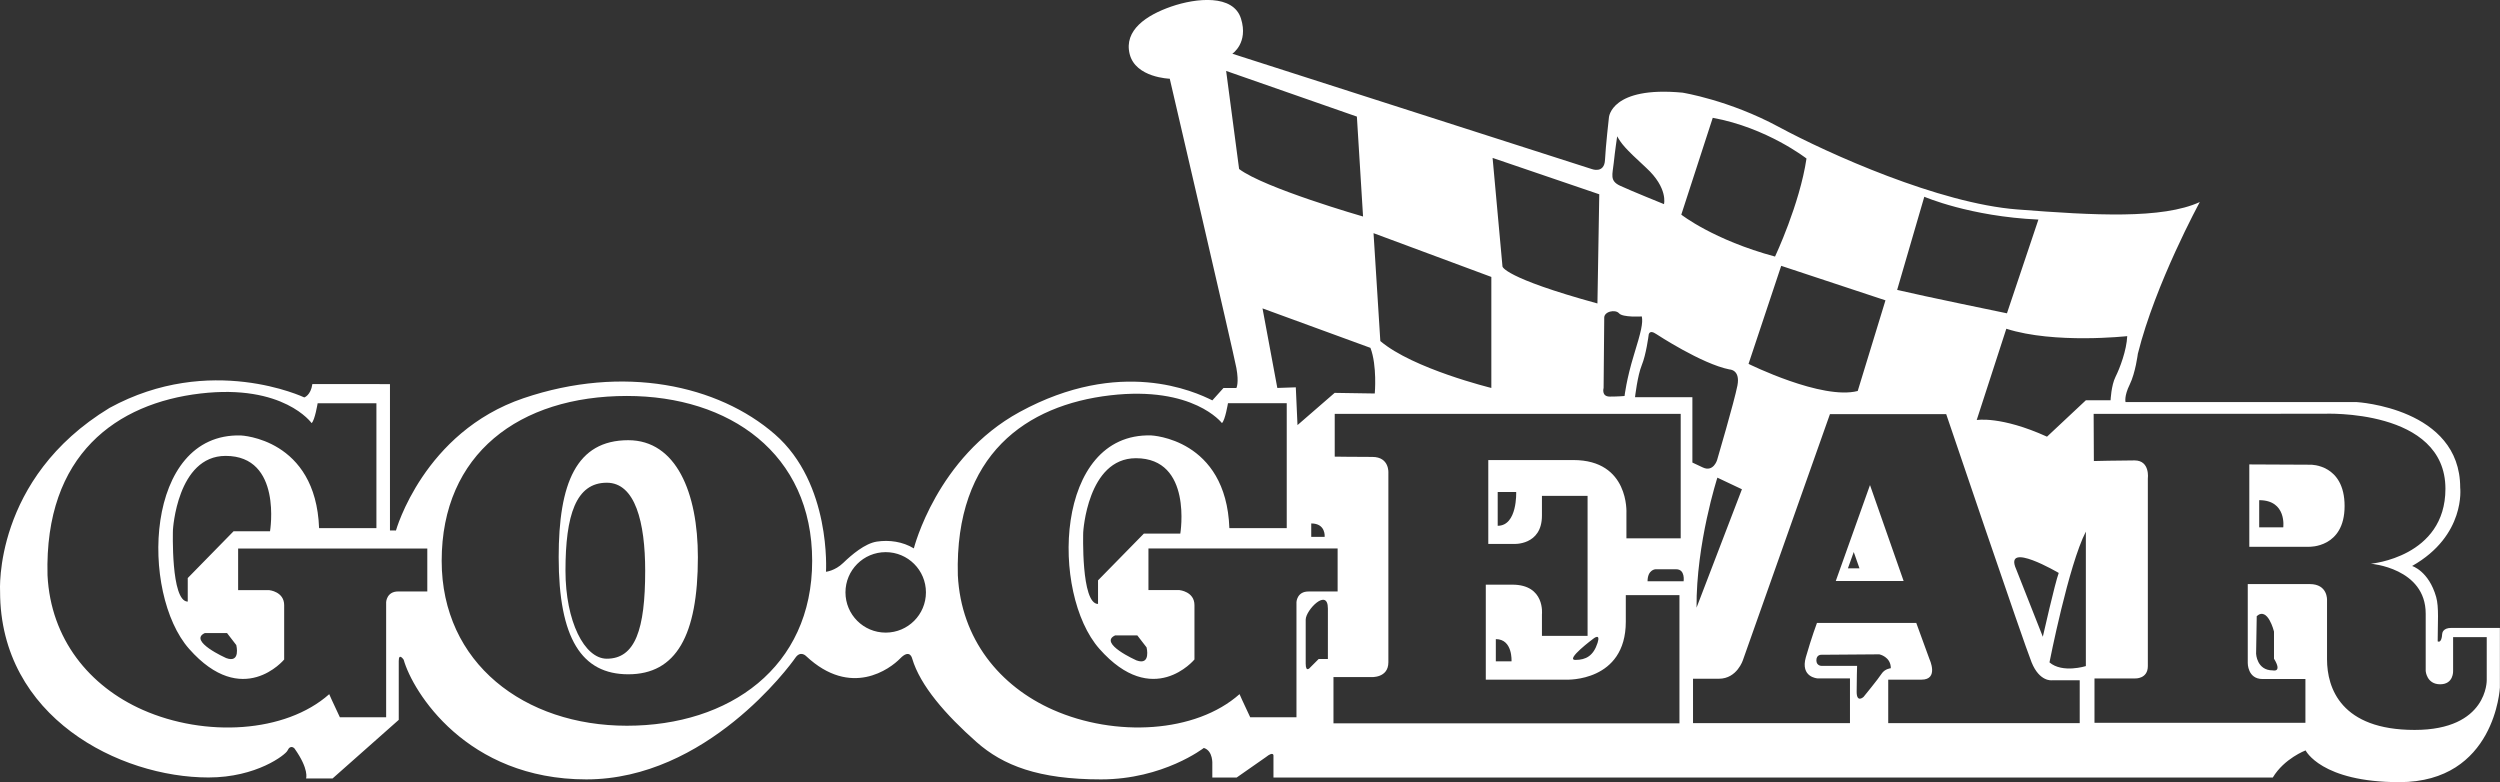 <?xml version="1.0" encoding="utf-8"?>
<!-- Generator: Adobe Illustrator 26.5.0, SVG Export Plug-In . SVG Version: 6.00 Build 0)  -->
<svg version="1.1" id="Layer_1" xmlns="http://www.w3.org/2000/svg" xmlns:xlink="http://www.w3.org/1999/xlink" fill="#FFFFFF" x="0px" y="0px"
	 viewBox="0 0 680.31 212.83" style="enable-background:new 0 0 680.31 212.83;" xml:space="preserve">
<rect x="0" y="0" width="680.31" height="212.83" fill="#333333" stroke="none"/>
<path d="M664.59,172.29c0,0,0,0.01,0,0.03c0,0.04,0,0.09,0,0.16 M664.59,172.32c0,0.04,0,0.11-0.01,0.22"/>
<path d="M628.79,126.46l-16.7-0.08v22.41h16.28c0,0,9.65,0.34,9.65-11.08C638.02,126.29,628.79,126.46,628.79,126.46z M621.33,143.5
	h-6.55v-7.39C622.33,136.11,621.33,143.5,621.33,143.5z"/>
<path d="M667.05,170.87c-2.19,0-2.44,1.28-2.47,1.61c0,0.02,0,0.04-0.01,0.06c-0.03,0.67-0.24,2.47-1.22,1.99
	c0-4.91,0.38-9.28-0.41-12.07c-2.02-7.1-6.55-8.44-6.55-8.44c14.68-8.3,13.09-21.33,13.09-21.33c0-21.65-28.13-23.27-28.13-23.27
	h-62.94c0,0-0.44-1.57,1.14-4.78c1.57-3.2,2.21-8.37,2.21-8.37c4.77-19.13,16.86-41.29,16.86-41.29
	c-10.19,4.66-28.57,3.66-49.71,2.01c-21.15-1.63-51.36-15.17-64.89-22.47c-13.52-7.3-26.18-9.31-26.18-9.31
	c-19.44-1.82-20.01,6.74-20.01,6.74s-0.89,7.8-1.07,11.58c-0.19,3.78-3.57,2.48-3.57,2.48l-97.84-31.39c0,0,4.44-2.94,2.35-9.57
	c-2.09-6.64-12.16-5.62-18.96-3.27c-6.8,2.35-12.93,6.46-11.33,12.92c1.59,6.46,10.91,6.72,10.91,6.72s17.37,74.6,18.13,78.72
	c0.76,4.11,0,5.45,0,5.45h-3.52l-3.02,3.36c-4.78-2.38-25.06-11.77-52.44,3.16c-22.58,12.32-28.79,37.12-28.79,37.12
	c-3.02-1.85-6.71-2.36-10.07-1.85c-3.23,0.49-6.88,3.6-9.14,5.79c-2.27,2.19-4.7,2.42-4.7,2.42s1.51-24.01-13.93-37.43
	s-41.21-19.02-68.39-9.8c-27.19,9.23-34.7,36-34.7,36l-1.63-0.02v-39.82H85c-0.44,3.08-2.2,3.63-2.2,3.63S57.25,96,29.81,111
	c-31.72,19.25-29.79,49.97-29.79,49.97c0,34.24,32.56,50.6,56.72,50.6c13.09,0,20.98-6.21,21.48-7.3c0.85-1.83,1.93-0.58,1.93-0.58
	c4.04,5.7,3.14,8.14,3.14,8.14h7.22l18-15.94v-16.03c0-2.35,1.34-0.33,1.34-0.33c2.44,8.64,17.04,32.56,49.71,32.56
	s55.43-30.96,56.85-33.06c1.43-2.1,2.94-0.5,2.94-0.5c12.25,11.49,22.91,3.43,25.6,0.66c2.68-2.77,3.27,0,3.27,0
	c2.18,7.39,9.15,15.34,17.53,22.75c7.22,6.37,16.87,10.15,33.85,10.15c16.99,0,27.99-8.56,27.99-8.56c2.58,0.8,2.31,4.45,2.31,4.45
	v3.6h6.63l7.93-5.54c2.14-1.72,2.08-0.42,2.08-0.42v5.96h271.94c3.14-5.21,8.93-7.38,8.93-7.38s4.2,8.64,25.49,8.64
	c26.16,0,27.38-25.76,27.38-25.76v-16.2H667.05z M116.28,160.95h-7.93c-3.15,0-3.27,2.9-3.27,2.9v31.34H92.49
	c-2.01-4.2-2.9-6.29-2.9-6.29c-11.98,10.63-33.84,11.74-50.73,4.28c-14.51-6.41-25.06-19.24-25.93-36.63
	c-0.88-32.98,18.96-46.82,41.62-49.47s30.25,8.06,30.25,8.06c0.88-0.76,1.64-5.41,1.64-5.41h15.99v33.99H86.83
	c-0.88-24.38-21.27-25.22-21.27-25.22c-26.31-0.76-27.44,42.96-14.1,58.07c14.61,16.54,25.87,2.9,25.87,2.9v-14.79
	c0-3.71-4.09-4.09-4.09-4.09H64.8v-11.33h51.48V160.95z M63.54,144.59L51.09,157.3v6.41c-4.66,0-4.03-19.51-4.03-19.51
	s1.13-20.14,14.34-20.14c15.49,0,12.08,20.51,12.08,20.51H63.54z M61.53,179.07c0,0-10.44-4.65-5.79-6.8h6.04l2.52,3.27
	C64.3,175.55,65.56,180.59,61.53,179.07z M170.6,197.49c-27.84,0-50.41-16.99-50.41-44.87c0-29.14,21.15-44.87,50.41-44.87
	c27.84,0,50.41,15.61,50.41,44.87C221.01,181.63,198.44,197.49,170.6,197.49z M241.02,172.15c-6.05,0-10.95-4.9-10.95-10.95
	c0-6.05,4.9-10.95,10.95-10.95c6.05,0,10.95,4.9,10.95,10.95C251.97,167.25,247.07,172.15,241.02,172.15z M523.65,53.54
	c0,0,12.42,5.38,31.05,6.21l-8.56,25.51c0,0-22.83-4.69-29.88-6.37L523.65,53.54z M466.08,32.06c14.77,2.69,25.51,11.08,25.51,11.08
	c-1.84,12.42-8.56,26.68-8.56,26.68c-16.78-4.53-25.51-11.41-25.51-11.41L466.08,32.06z M513.08,81.73l-7.55,24.67
	c-9.74,2.52-29.71-7.38-29.71-7.38l8.89-26.68L513.08,81.73z M439.14,44.31c0.33-3.19,0.93-7.22,0.93-7.22
	c1.17,2.01,1.84,3.02,7.88,8.56c6.04,5.54,4.86,9.9,4.86,9.9s-9.14-3.69-11.99-5.03C437.97,49.18,438.81,47.49,439.14,44.31z
	 M436.38,105.57l0.17-18.96c-0.17-1.85,3.02-2.52,4.03-1.35c1.01,1.18,6.2,0.85,6.2,0.85c0.34,1.84-0.16,4.03-2.18,10.57
	c-2.01,6.55-2.52,11.08-2.52,11.08s-1.68,0.16-4.03,0.16C435.7,107.91,436.38,105.57,436.38,105.57z M435.2,52.87l-0.5,29.71
	c-25.68-7.05-25.84-10.07-25.84-10.07l-2.69-29.54L435.2,52.87z M405.83,75.36v30.21c0,0-21.32-5.21-30.21-12.76l-1.85-29.36
	L405.83,75.36z M374.11,107.08l-10.92-0.17l-10.11,8.77l-0.46-10.28l-5.03,0.17l-4.03-21.65l29.37,10.74
	C374.78,99.52,374.11,107.08,374.11,107.08z M360.47,146.1h-3.65v-3.66C360.85,142.44,360.47,146.1,360.47,146.1z M333.66,19.3
	l35.58,12.43l1.68,27.19c0,0-26.86-7.72-33.73-12.93L333.66,19.3z M352.8,163.84v31.34h-12.59c-2.01-4.2-2.9-6.29-2.9-6.29
	c-11.98,10.63-33.84,11.74-50.73,4.28c-14.51-6.41-25.06-19.24-25.93-36.63c-0.88-32.98,18.8-46.32,41.45-48.96
	c22.66-2.64,30.42,7.55,30.42,7.55c0.88-0.76,1.64-5.41,1.64-5.41h15.99v33.99h-15.61c-0.88-24.38-21.27-25.22-21.27-25.22
	c-26.31-0.76-27.44,42.96-14.1,58.07c14.61,16.54,25.87,2.9,25.87,2.9v-14.79c0-3.71-4.09-4.09-4.09-4.09h-8.43v-11.33H364v11.71
	h-7.93C352.92,160.95,352.8,163.84,352.8,163.84z M311.26,145.22l-12.46,12.71v6.42c-4.66,0-4.03-19.52-4.03-19.52
	s1.13-20.14,14.34-20.14c15.49,0,12.08,20.52,12.08,20.52H311.26z M309.24,179.7c0,0-10.44-4.65-5.79-6.79h6.04l2.52,3.26
	C312.01,176.17,313.27,181.21,309.24,179.7z M361.36,179.33h-2.52l-2.27,2.27c0,0-1.26,1.63-1.26-1.01v-11.96
	c0-2.64,6.04-8.8,6.04-3.02V179.33z M457.02,196.84h-94.15v-12.59h10.24c0,0,4.7,0.34,4.7-4.03V128.7c0,0,0.34-4.36-4.36-4.36
	c-4.7,0-10.24-0.08-10.24-0.08l0-11.64h94.15v33.88h-14.77v-6.88c0,0,0.84-14.43-14.43-14.43h-23.16v22.83h6.88
	c0,0,7.72,0.5,7.72-7.72v-5.37h12.42v38.1h-12.42v-5.87c0,0,0.92-8.06-8.06-8.06h-7.22v25.85h21.99c0,0,16.11,0.67,16.11-15.78
	v-7.22h14.6V196.84z M434.74,174.93c-1.13,3.52-3.15,4.65-6.04,4.65c-2.9,0,4.9-5.79,4.9-5.79S435.62,172.15,434.74,174.93z
	 M407.56,143.08v-9.19h5.03C412.59,133.88,412.96,143.08,407.56,143.08z M411.32,179.96h-4.27v-6.04
	C411.7,173.92,411.32,179.96,411.32,179.96z M458.15,158.18h-9.81c0-3.15,2.13-3.27,2.13-3.27h5.66
	C458.65,154.91,458.15,158.18,458.15,158.18z M444.93,108.08c0,0,0.67-5.87,1.84-8.73c1.18-2.85,1.85-8.06,1.85-8.06
	s0-1.84,2.18-0.33c0,0,12.25,8.06,19.81,9.57c0,0,3.02,0,2.19,4.36c-0.85,4.37-5.54,20.31-5.54,20.31s-1.01,3.35-3.87,2.01
	l-2.85-1.34v-17.79H444.93z M474.02,133.14l-12.35,32.22c-0.12-17.5,5.67-35.38,5.67-35.38L474.02,133.14z M512.02,183.35
	c-0.88,1.38-4.9,6.29-4.9,6.29s-1.88,1.76-1.88-1.39c0-3.14,0.12-7.05,0.12-7.05h-9.69c0,0-1.39,0-1.39-1.51
	c0-1.51,1.26-1.51,1.26-1.51l15.86-0.12c0,0,3.14,0.62,3.14,3.78C514.54,181.84,512.91,181.97,512.02,183.35z M565.94,196.78h-52.11
	v-11.83h9.06c4.78,0,2.18-5.54,2.18-5.54l-3.61-9.9h-27.02c0,0-1.43,3.78-3.02,9.31s3.19,5.79,3.19,5.79h8.81v12.17h-42.71V184.7
	h7.05c4.95,0,6.55-5.12,6.55-5.12l23.66-66.88h31.64c0,0,21.06,62.18,23.24,67.55c2.18,5.37,5.54,4.87,5.54,4.87h7.55V196.78z
	 M560.23,155.91c-1.01,2.69-4.33,17.37-4.33,17.37l-7.25-18.38C545.13,147.02,560.23,155.91,560.23,155.91z M567.61,181.26
	c0,0-6.37,2.01-9.9-1.01c0,0,5.21-26.52,9.9-35.59V181.26z M557.04,118.83c-12.59-5.71-19.13-4.53-19.13-4.53l8.06-24.84
	c13.09,4.2,32.9,2.01,32.9,2.01c-0.17,3.86-2.01,8.73-3.19,11.08c-1.17,2.35-1.34,6.37-1.34,6.37h-6.72L557.04,118.83z
	 M657.07,198.63c-19.97,0-23.83-11.33-23.83-19.22V163.3c0,0,0.25-4.36-4.7-4.36h-16.87v21.48c0,0-0.08,4.36,4.03,4.36h11.66v11.92
	h-57.4v-12.08h11.08c0,0,3.44,0.17,3.44-3.36v-51.02c0,0,0.67-4.95-3.61-4.95c-4.28,0-11.08,0.17-11.08,0.17l-0.06-12.84l62.72-0.03
	c0,0,33.01-1.48,33.01,20.42c0,18.63-20.31,20.39-20.31,20.39s14.94,1.18,14.94,13.59v15.61c0,0,0.25,3.61,3.94,3.61
	s3.52-3.61,3.52-3.61v-9.23h9.15v11.66C676.71,185.03,677.04,198.63,657.07,198.63z M618.47,182.43c-4.36,0-4.53-4.53-4.53-4.53
	l0.17-10.23c3.02-2.69,4.7,4.19,4.7,4.19v7.39C621.16,183.1,618.47,182.43,618.47,182.43z"/>
<path d="M499.56,158.1h18.46l-9.15-26.1L499.56,158.1z M502.86,154.66l1.59-4.44l1.56,4.44H502.86z"/>
<path d="M170.97,119.79c-14.16,0-18.94,11.71-18.94,31.85c0,22.15,6.29,31.85,18.94,31.85c13.03,0,18.94-10.57,18.94-31.85
	C189.92,134.05,184,119.79,170.97,119.79z M165.12,179.25c-6.08,0-11.24-10.16-11.24-23.94c0-15.14,2.84-23.95,11.24-23.95
	c7.73,0,10.45,10.74,10.45,23.97C175.57,171.32,172.85,179.25,165.12,179.25z"/>
</svg>
